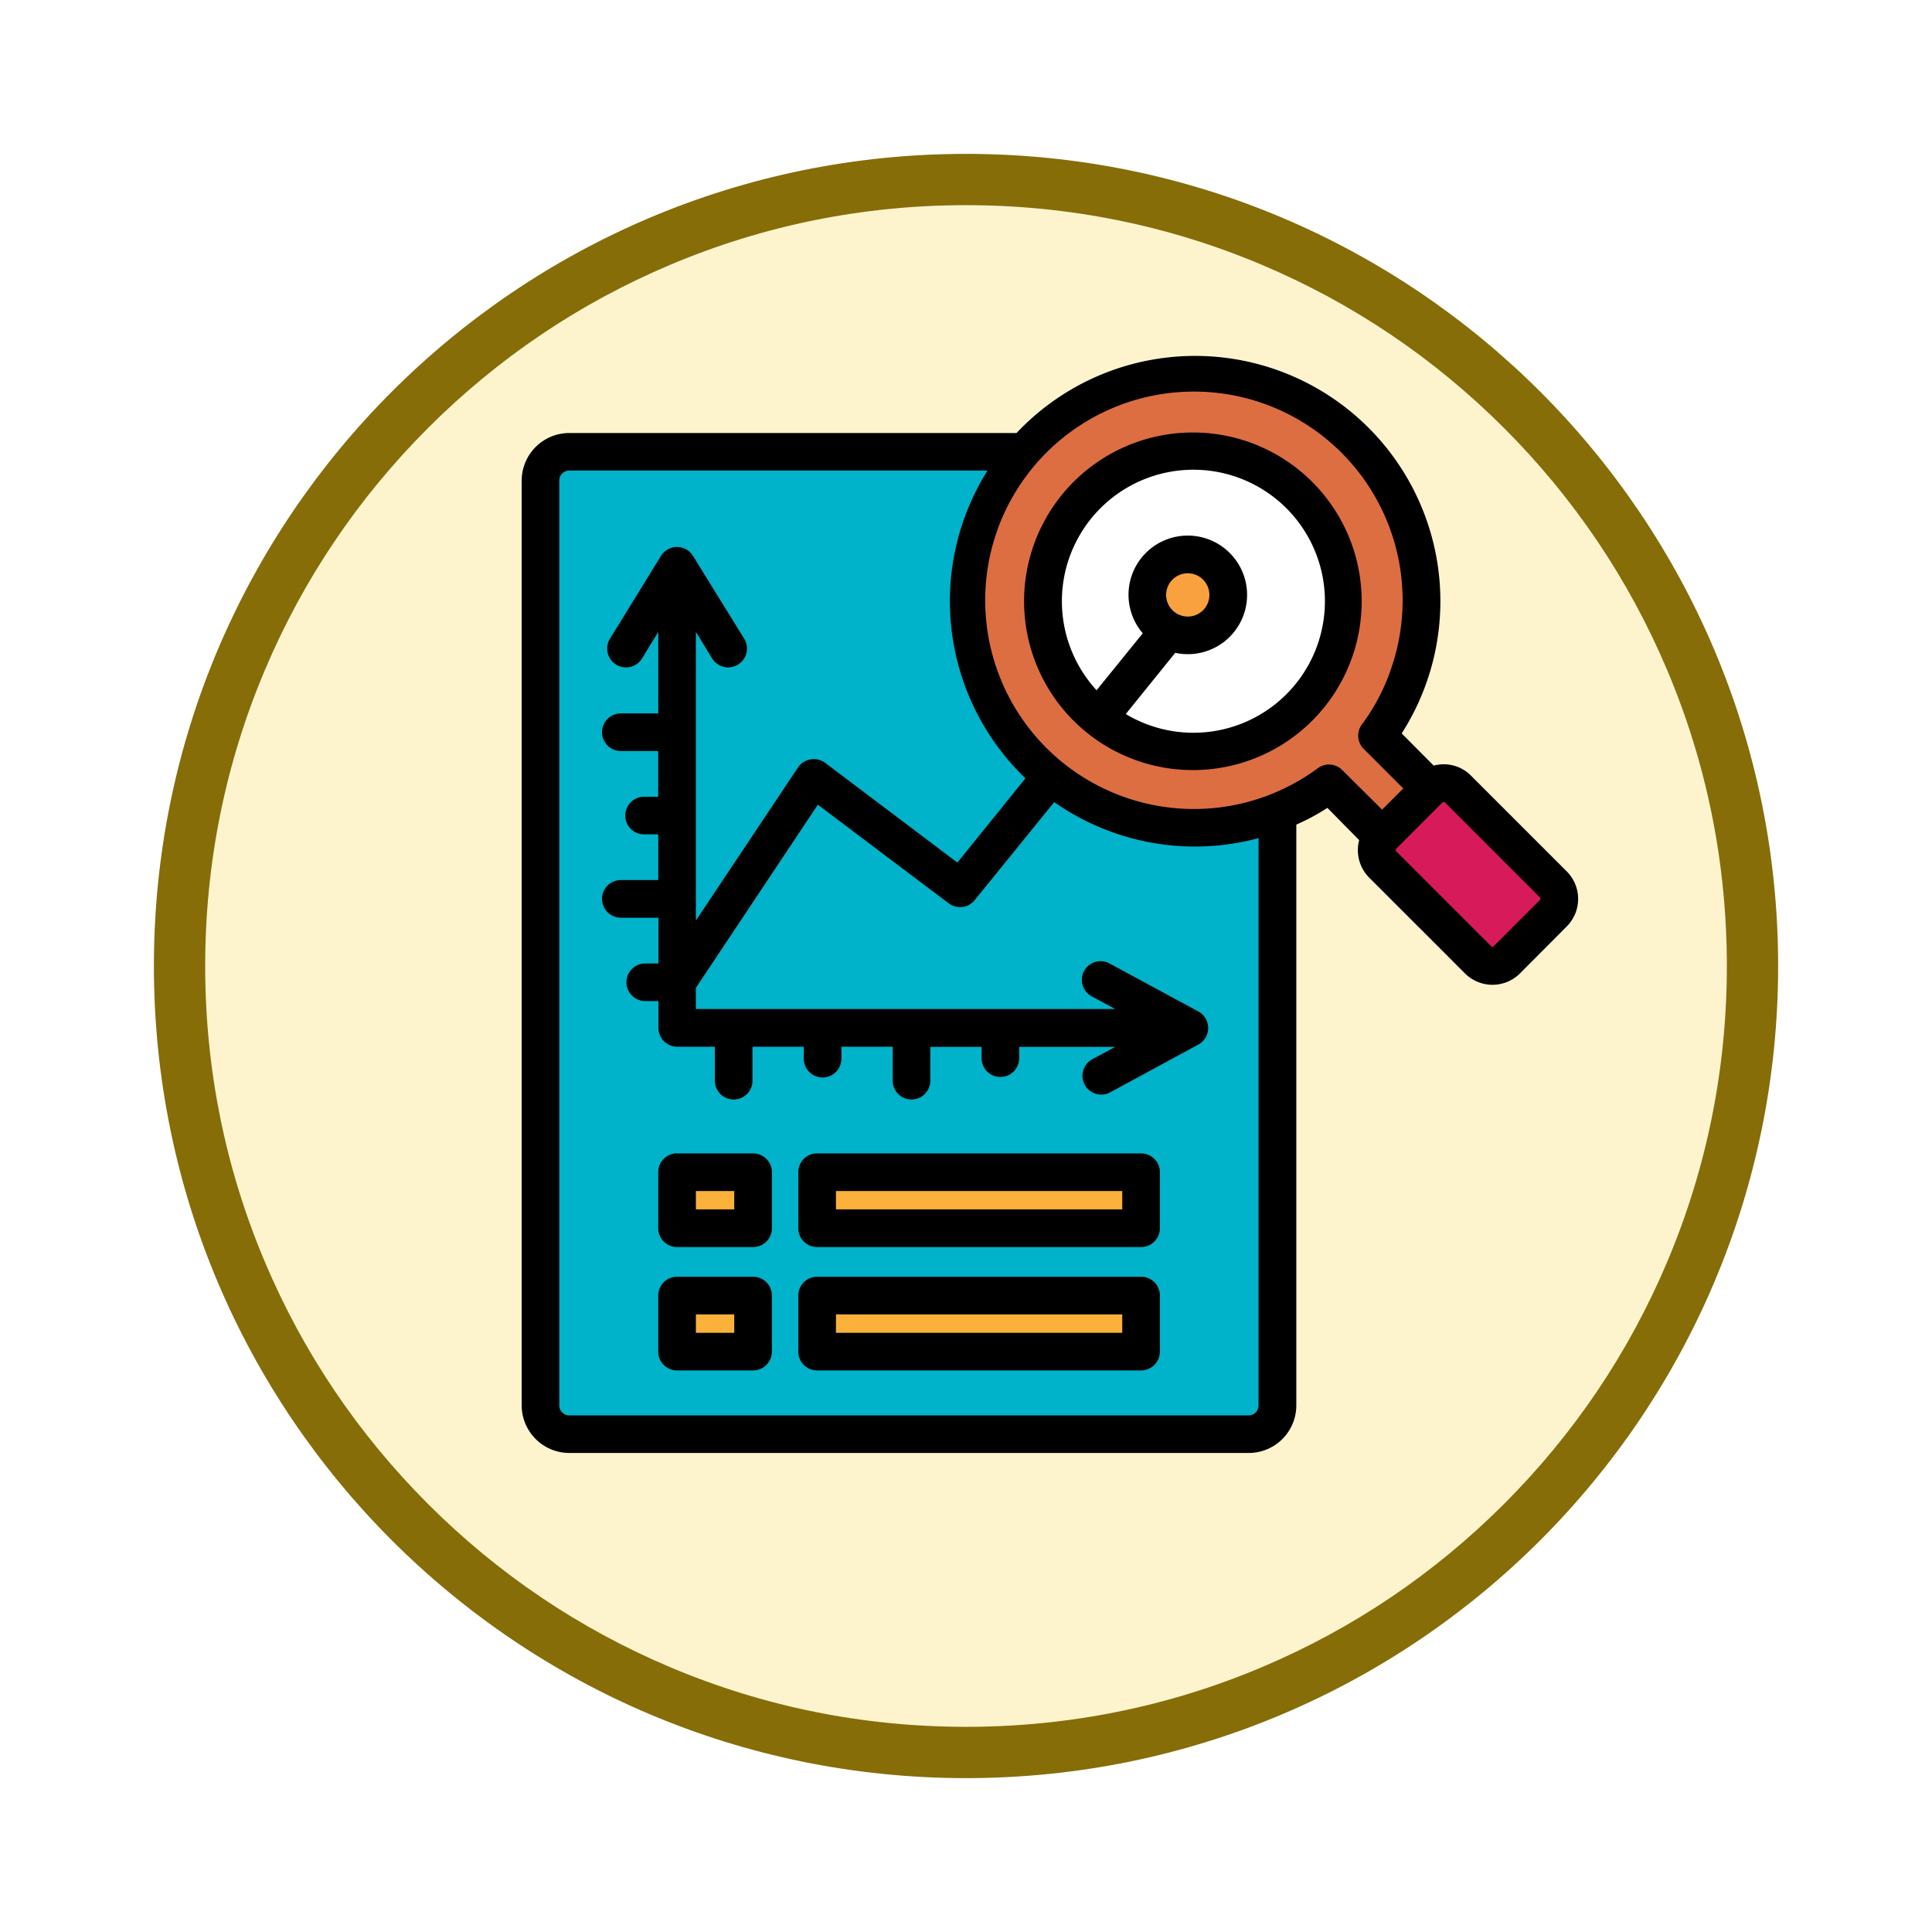 <svg xmlns="http://www.w3.org/2000/svg" xmlns:xlink="http://www.w3.org/1999/xlink" width="113" height="113" viewBox="0 0 113 113">
  <defs>
    <filter id="Trazado_982547" x="0" y="0" width="113" height="113" filterUnits="userSpaceOnUse">
      <feOffset dy="3" input="SourceAlpha"/>
      <feGaussianBlur stdDeviation="3" result="blur"/>
      <feFlood flood-opacity="0.161"/>
      <feComposite operator="in" in2="blur"/>
      <feComposite in="SourceGraphic"/>
    </filter>
  </defs>
  <g id="Grupo_1209290" data-name="Grupo 1209290" transform="translate(-901.127 -4008.794)">
    <g id="Grupo_1209026" data-name="Grupo 1209026" transform="translate(0.127 2771)">
      <g id="Grupo_1208679" data-name="Grupo 1208679" transform="translate(0 -740.122)">
        <g id="Grupo_1208144" data-name="Grupo 1208144" transform="translate(0 -3923.371)">
          <g id="Grupo_1202434" data-name="Grupo 1202434" transform="translate(-0.56 1255.773)">
            <g id="Grupo_1202053" data-name="Grupo 1202053" transform="translate(0 3240.511)">
              <g id="Grupo_1177898" data-name="Grupo 1177898" transform="translate(910.561 1411.003)">
                <g id="Grupo_1172010" data-name="Grupo 1172010" transform="translate(0)">
                  <g id="Grupo_1171046" data-name="Grupo 1171046">
                    <g id="Grupo_1148525" data-name="Grupo 1148525">
                      <g transform="matrix(1, 0, 0, 1, -9, -6)" filter="url(#Trazado_982547)">
                        <g id="Trazado_982547-2" data-name="Trazado 982547" transform="translate(9 6)" fill="#fdf4ce">
                          <path d="M 47.5 93.5 C 41.289 93.5 35.265 92.284 29.595 89.886 C 24.118 87.569 19.198 84.252 14.973 80.027 C 10.748 75.802 7.431 70.882 5.114 65.405 C 2.716 59.735 1.5 53.711 1.5 47.5 C 1.5 41.289 2.716 35.265 5.114 29.595 C 7.431 24.118 10.748 19.198 14.973 14.973 C 19.198 10.748 24.118 7.431 29.595 5.114 C 35.265 2.716 41.289 1.5 47.5 1.5 C 53.711 1.5 59.735 2.716 65.405 5.114 C 70.882 7.431 75.802 10.748 80.027 14.973 C 84.252 19.198 87.569 24.118 89.886 29.595 C 92.284 35.265 93.5 41.289 93.5 47.5 C 93.5 53.711 92.284 59.735 89.886 65.405 C 87.569 70.882 84.252 75.802 80.027 80.027 C 75.802 84.252 70.882 87.569 65.405 89.886 C 59.735 92.284 53.711 93.5 47.5 93.5 Z" stroke="none"/>
                          <path d="M 47.5 3 C 41.491 3 35.664 4.176 30.18 6.496 C 24.881 8.737 20.122 11.946 16.034 16.034 C 11.946 20.122 8.737 24.881 6.496 30.18 C 4.176 35.664 3 41.491 3 47.5 C 3 53.509 4.176 59.336 6.496 64.82 C 8.737 70.119 11.946 74.878 16.034 78.966 C 20.122 83.054 24.881 86.263 30.18 88.504 C 35.664 90.824 41.491 92 47.5 92 C 53.509 92 59.336 90.824 64.82 88.504 C 70.119 86.263 74.878 83.054 78.966 78.966 C 83.054 74.878 86.263 70.119 88.504 64.82 C 90.824 59.336 92 53.509 92 47.5 C 92 41.491 90.824 35.664 88.504 30.18 C 86.263 24.881 83.054 20.122 78.966 16.034 C 74.878 11.946 70.119 8.737 64.82 6.496 C 59.336 4.176 53.509 3 47.5 3 M 47.5 0 C 73.734 0 95 21.266 95 47.5 C 95 73.734 73.734 95 47.5 95 C 21.266 95 0 73.734 0 47.5 C 0 21.266 21.266 0 47.5 0 Z" stroke="none" fill="#866d08"/>
                        </g>
                      </g>
                    </g>
                  </g>
                </g>
              </g>
            </g>
          </g>
        </g>
      </g>
    </g>
    <g id="sale-report_18495455" transform="translate(896.839 4006.202)">
      <g id="Grupo_1209289" data-name="Grupo 1209289" transform="translate(35.902 24.513)">
        <path id="Trazado_1055666" data-name="Trazado 1055666" d="M44.48,64.1H84.22a1.687,1.687,0,0,1,1.68,1.68v54.1a1.687,1.687,0,0,1-1.68,1.68H44.48a1.687,1.687,0,0,1-1.68-1.68V65.78A1.687,1.687,0,0,1,44.48,64.1Z" transform="translate(-42.8 -59.597)" fill="#00b2ca" fill-rule="evenodd"/>
        <path id="Trazado_1055667" data-name="Trazado 1055667" d="M100.8,370.1h4.448v3.277H100.8Z" transform="translate(-92.813 -323.461)" fill="#fcb13b" fill-rule="evenodd"/>
        <path id="Trazado_1055668" data-name="Trazado 1055668" d="M160.3,370.1h18.947v3.277H160.3Z" transform="translate(-144.12 -323.461)" fill="#fcb13b" fill-rule="evenodd"/>
        <path id="Trazado_1055669" data-name="Trazado 1055669" d="M100.8,422.5h4.448v3.277H100.8Z" transform="translate(-92.813 -368.646)" fill="#fcb13b" fill-rule="evenodd"/>
        <path id="Trazado_1055670" data-name="Trazado 1055670" d="M160.3,422.5h18.947v3.277H160.3Z" transform="translate(-144.12 -368.646)" fill="#fcb13b" fill-rule="evenodd"/>
        <path id="Trazado_1055671" data-name="Trazado 1055671" d="M237.847,31.4a13.247,13.247,0,1,0,7.863,23.9l6.458,6.458,2.8-2.8L248.5,52.509A13.244,13.244,0,0,0,237.847,31.4Z" transform="translate(-199.566 -31.4)" fill="#dd6e42" fill-rule="evenodd"/>
        <path id="Trazado_1055672" data-name="Trazado 1055672" d="M264.971,63.9a8.771,8.771,0,1,0,8.771,8.771A8.768,8.768,0,0,0,264.971,63.9Z" transform="translate(-226.815 -59.425)" fill="#fff" fill-rule="evenodd"/>
        <path id="Trazado_1055673" data-name="Trazado 1055673" d="M401.12,205.166l-2.754,2.754a1.172,1.172,0,0,0,0,1.652l5.6,5.6a1.172,1.172,0,0,0,1.652,0l2.754-2.754a1.172,1.172,0,0,0,0-1.652l-5.6-5.6A1.172,1.172,0,0,0,401.12,205.166Z" transform="translate(-349.111 -180.945)" fill="#d71b5a" fill-rule="evenodd"/>
        <path id="Trazado_1055674" data-name="Trazado 1055674" d="M302.868,107.7a2.368,2.368,0,1,1-2.368,2.368A2.368,2.368,0,0,1,302.868,107.7Z" transform="translate(-265.015 -97.194)" fill="#f9a13f" fill-rule="evenodd"/>
      </g>
      <path id="Trazado_1055675" data-name="Trazado 1055675" d="M73.755,33.918a3.468,3.468,0,1,1-.73,6.857l-2.892,3.58a7.692,7.692,0,1,0-1.707-1.391l2.7-3.332A3.462,3.462,0,0,1,73.755,33.918Zm.9,2.575a1.266,1.266,0,1,0,0,1.79A1.266,1.266,0,0,0,74.65,36.493ZM45,56.418l5.962-8.937a1.119,1.119,0,0,1,1.584-.275l7.739,5.838,3.98-4.93a14.354,14.354,0,0,1-2.217-18H37.582A.582.582,0,0,0,37,30.7V84.8a.582.582,0,0,0,.578.578h39.74A.582.582,0,0,0,77.9,84.8V51.613a14.337,14.337,0,0,1-11.952-2.107l-4.613,5.687a1.1,1.1,0,0,1-1.556.234l-7.656-5.77L44.99,60.37v1.239H69.514l-1.349-.73A1.094,1.094,0,1,1,69.2,58.952l5.177,2.8a1.1,1.1,0,0,1-.014,1.942l-5.164,2.8a1.1,1.1,0,0,1-1.033-1.942l1.349-.73H63.9v.661a1.1,1.1,0,0,1-2.2,0v-.661h-3V65.8a1.1,1.1,0,1,1-2.2,0V63.813h-3v.7a1.1,1.1,0,1,1-2.2,0v-.7h-3V65.8a1.1,1.1,0,1,1-2.2,0V63.813H43.9a1.1,1.1,0,0,1-1.1-1.1v-1.57h-.771a1.1,1.1,0,1,1,0-2.2H42.8V56.267H40.6a1.1,1.1,0,0,1,0-2.2h2.189V51.392H41.96a1.1,1.1,0,0,1,0-2.2h.826V46.518H40.6a1.1,1.1,0,0,1,0-2.2h2.189V39.55l-.95,1.556a1.1,1.1,0,1,1-1.873-1.157L42.952,35.1a1.1,1.1,0,0,1,1.873.014l2.988,4.833a1.1,1.1,0,0,1-1.873,1.157l-.95-1.556V56.418Zm43.678-6.912L85.928,52.26v.1l5.6,5.6h.1l2.754-2.754v-.1l-5.6-5.6Zm-3.553.441,1.239-1.239-2.313-2.313a1.1,1.1,0,0,1-.055-1.5,11.82,11.82,0,0,0,1.707-3.346,12.207,12.207,0,1,0-4.338,5.976,1.091,1.091,0,0,1,1.432.11Zm3.016-2.575a2.242,2.242,0,0,1,2.189.592l5.6,5.6a2.277,2.277,0,0,1,0,3.208L93.185,59.53a2.277,2.277,0,0,1-3.208,0l-5.6-5.6a2.275,2.275,0,0,1-.592-2.2l-1.859-1.886a12.814,12.814,0,0,1-1.818.978v33.97a2.783,2.783,0,0,1-2.782,2.782H37.582A2.791,2.791,0,0,1,34.8,84.784V30.7a2.791,2.791,0,0,1,2.782-2.782H63.744a14.347,14.347,0,0,1,22.528,17.57ZM67.077,30.779a9.873,9.873,0,1,1,0,13.963A9.873,9.873,0,0,1,67.077,30.779Zm3.952,51.968H52.081a1.1,1.1,0,0,1-1.1-1.1V78.367a1.1,1.1,0,0,1,1.1-1.1H71.029a1.1,1.1,0,0,1,1.1,1.1v3.277A1.1,1.1,0,0,1,71.029,82.746Zm-17.846-2.2H69.927V79.469H53.183Zm-8.193,0h2.244V79.469H44.99Zm3.346,2.2H43.888a1.1,1.1,0,0,1-1.1-1.1V78.367a1.1,1.1,0,0,1,1.1-1.1h4.448a1.1,1.1,0,0,1,1.1,1.1v3.277A1.1,1.1,0,0,1,48.336,82.746ZM69.927,72.254H53.183v1.074H69.927Zm-17.846-2.2H71.029a1.1,1.1,0,0,1,1.1,1.1v3.277a1.1,1.1,0,0,1-1.1,1.1H52.081a1.1,1.1,0,0,1-1.1-1.1V71.152A1.1,1.1,0,0,1,52.081,70.05Zm-8.193,0h4.448a1.1,1.1,0,0,1,1.1,1.1v3.277a1.1,1.1,0,0,1-1.1,1.1H43.888a1.1,1.1,0,0,1-1.1-1.1V71.152A1.1,1.1,0,0,1,43.888,70.05Zm3.346,2.2H44.99v1.074h2.244Z"/>
    </g>
  </g>
</svg>
